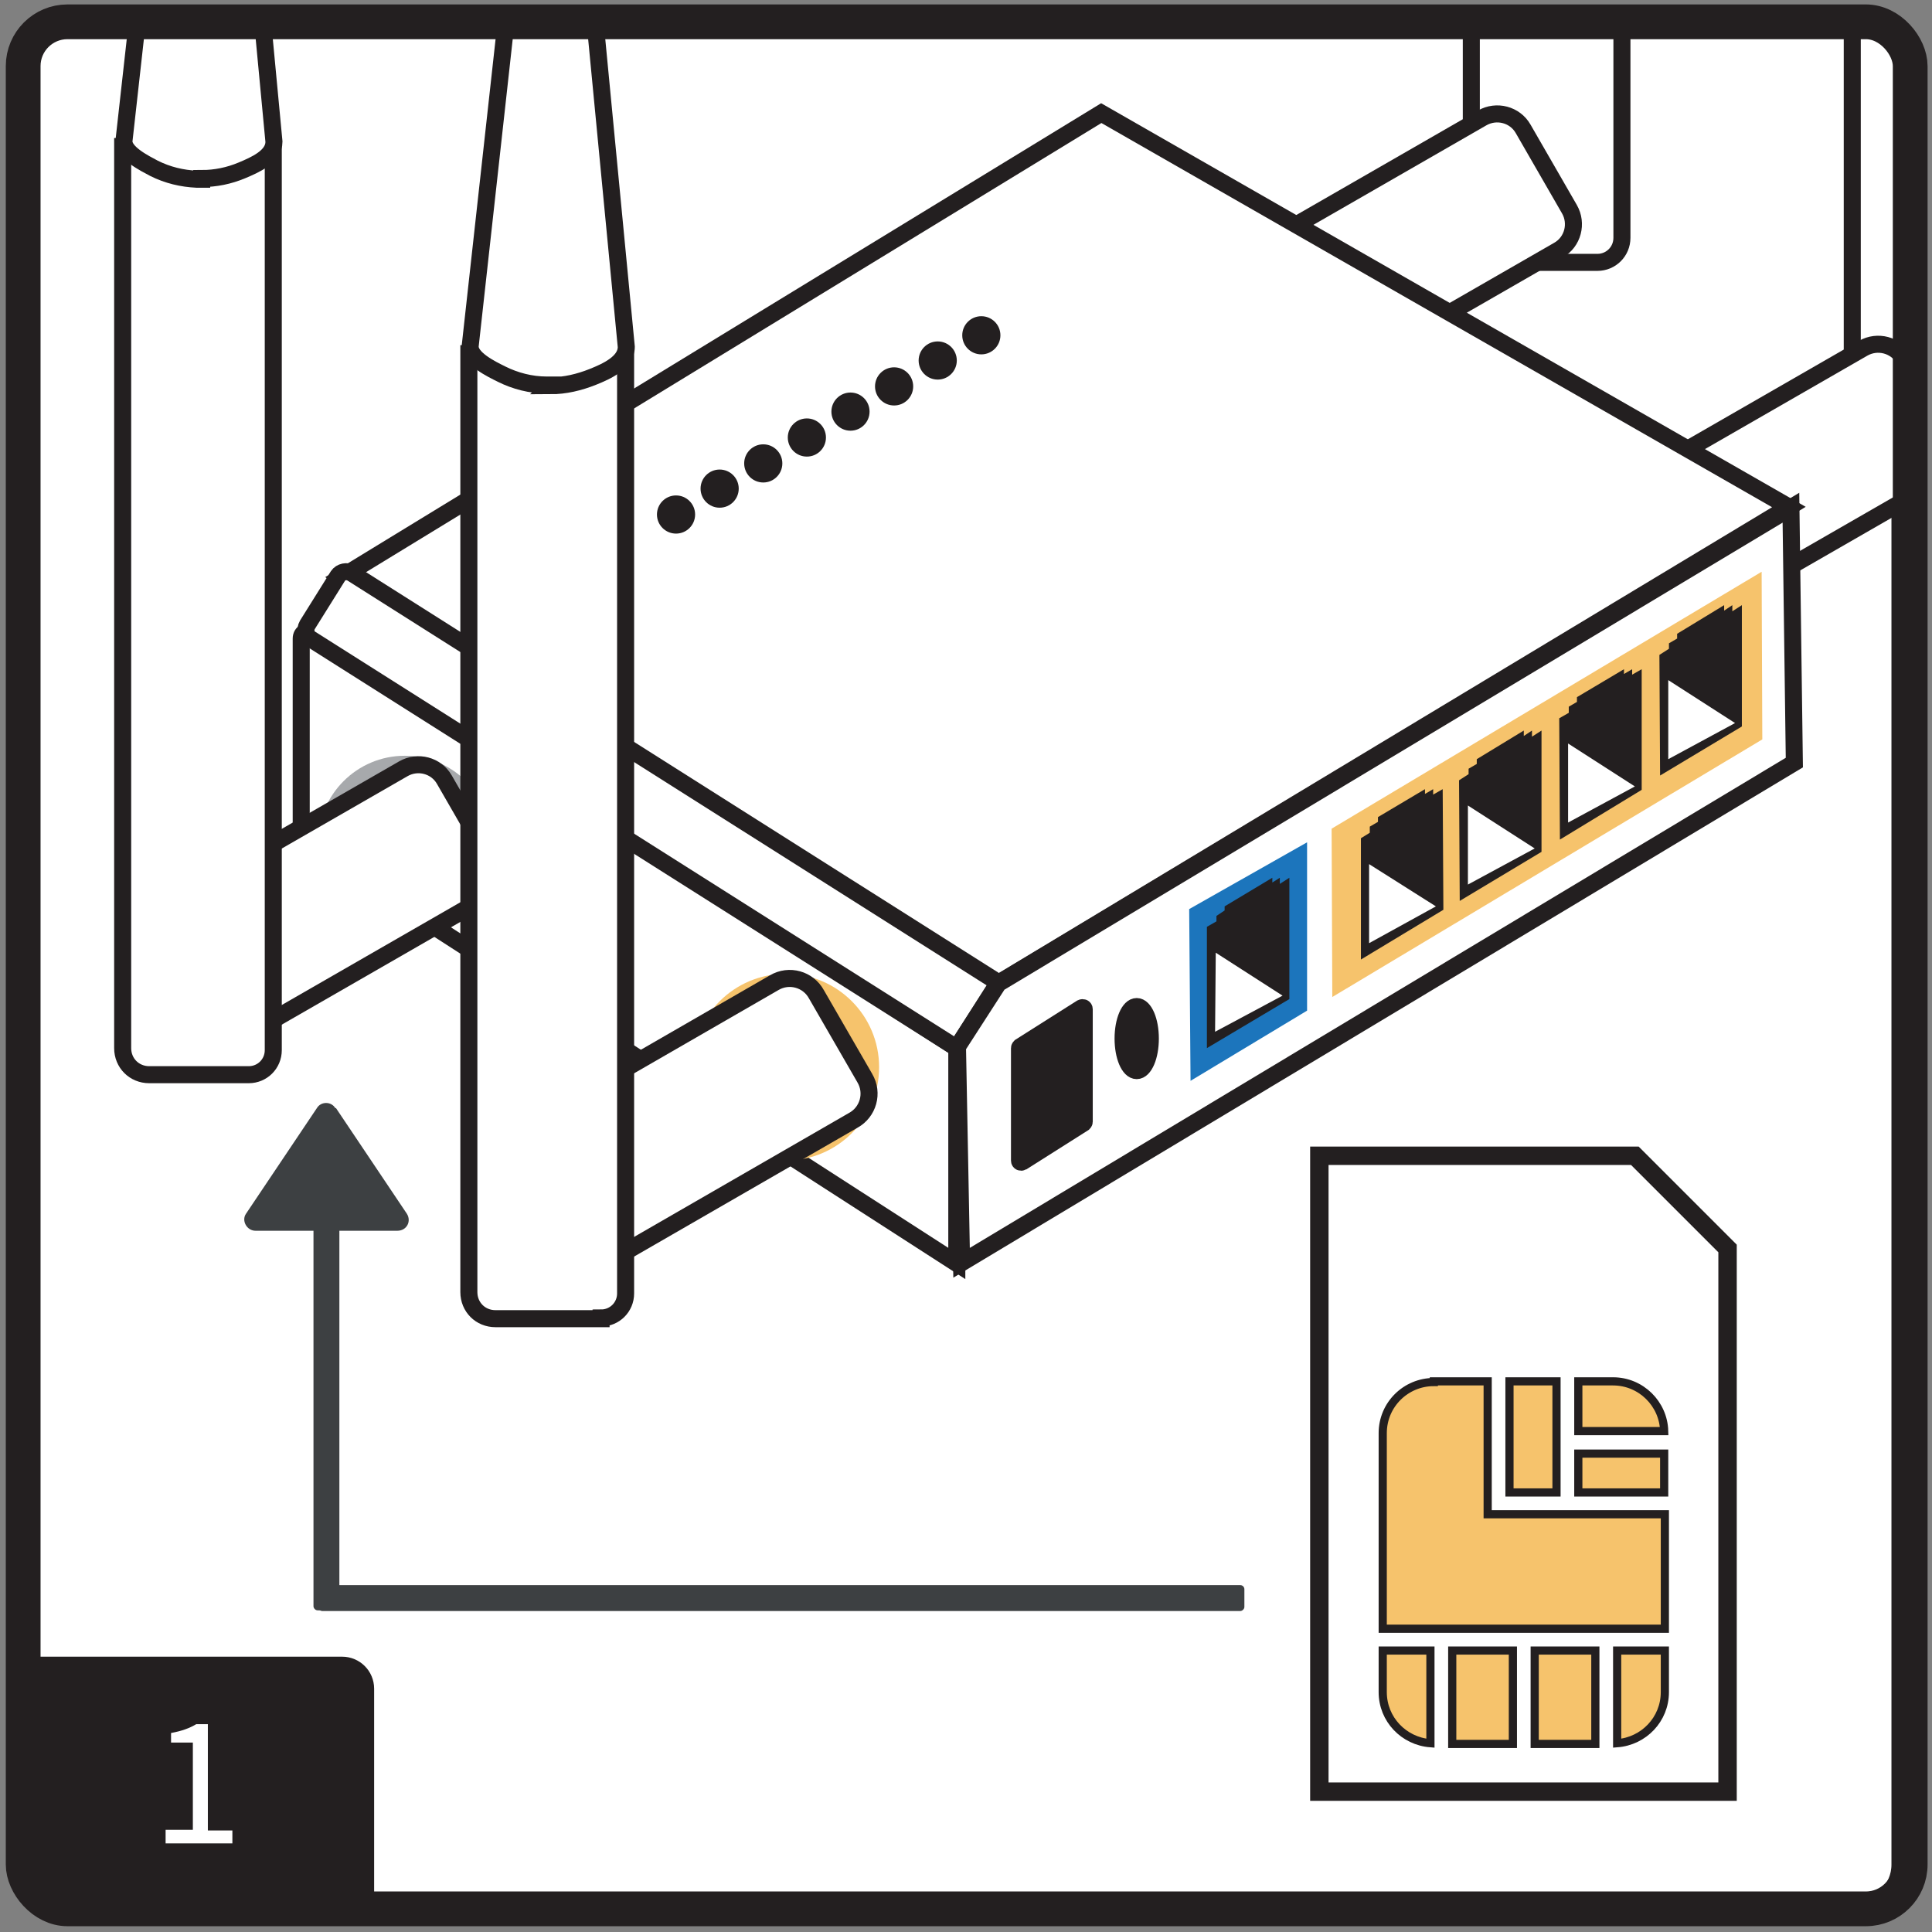 <?xml version="1.0" encoding="UTF-8"?>
<svg id="Layer_1" data-name="Layer 1" xmlns="http://www.w3.org/2000/svg" xmlns:xlink="http://www.w3.org/1999/xlink" viewBox="0 0 283.5 283.5">
  <rect x="0" y="0" width="283.5" height="283.5" fill="#808080" stroke="none"/>
  <defs>
    <style>
      .cls-1 {
        stroke-width: 1.2px;
      }

      .cls-1, .cls-2, .cls-3, .cls-4, .cls-5, .cls-6, .cls-7 {
        stroke: #231f20;
        stroke-miterlimit: 10;
      }

      .cls-1, .cls-8 {
        fill: #f6c36c;
      }

      .cls-2 {
        stroke-width: 2.5px;
      }

      .cls-2, .cls-3, .cls-5, .cls-9 {
        fill: #fff;
      }

      .cls-3, .cls-4, .cls-7 {
        stroke-width: 2.5px;
      }

      .cls-4, .cls-10 {
        fill: #231f20;
      }

      .cls-11 {
        clip-path: url(#clippath);
      }

      .cls-12, .cls-6, .cls-7 {
        fill: none;
      }

      .cls-12, .cls-13, .cls-14, .cls-15, .cls-10, .cls-16, .cls-9, .cls-8 {
        stroke-width: 0px;
      }

      .cls-5 {
        stroke-width: 2.7px;
      }

      .cls-6 {
        stroke-width: 5.1px;
      }

      .cls-17 {
        clip-path: url(#clippath-1);
      }

      .cls-13 {
        fill-rule: evenodd;
      }

      .cls-13, .cls-14 {
        fill: #3d4042;
      }

      .cls-15 {
        fill: #1c75bc;
      }

      .cls-16 {
        fill: #a7a9ac;
      }
    </style>
    <clipPath id="clippath">
      <rect class="cls-12" x="1.9" y="3.2" width="276.9" height="276.9" rx="6.5" ry="6.5"/>
    </clipPath>
    <clipPath id="clippath-1">
      <rect class="cls-12" x="334" y="3.2" width="276.9" height="276.9" rx="6.5" ry="6.5"/>
    </clipPath>
  </defs>
  <g>
    <g class="cls-11">
      <rect class="cls-3" x="1.9" y="3.2" width="276.9" height="276.9" rx="6.5" ry="6.5"/>
      <g>
        <path class="cls-3" d="m275.5-63.8h14.6c2.2,0,3.9,1.7,3.9,3.9V72.4h-22.1V-60.2c0-2,1.6-3.6,3.6-3.6Z" transform="translate(565.8 8.6) rotate(180)"/>
        <path class="cls-3" d="m251.4,89.6l-11.2-19.4,33.2-19.1c2.1-1.2,4.8-.5,6,1.6l6.8,11.8c1.2,2.1.5,4.8-1.6,6l-33.2,19.1Z"/>
        <g>
          <path class="cls-3" d="m219.6-97.6h14.6c2.2,0,3.9,1.7,3.9,3.9V38.5h-22.1V-94c0-2,1.6-3.6,3.6-3.6Z" transform="translate(454 -59.1) rotate(180)"/>
          <path class="cls-3" d="m195.5,55.8l-11.2-19.4,33.2-19.1c2.1-1.2,4.8-.5,6,1.6l6.8,11.8c1.2,2.1.5,4.8-1.6,6l-33.2,19.1Z"/>
        </g>
        <path class="cls-3" d="m44.2,123.4l96.2,62v-31.6l-94.6-61c-.7-.4-1.6,0-1.6.9v29.7Z"/>
        <circle class="cls-16" cx="59.4" cy="123.6" r="12.7"/>
        <path class="cls-3" d="m37.2,151.3l-11.2-19.4,33.2-19.1c2.1-1.2,4.8-.5,6,1.6l6.8,11.8c1.2,2.1.5,4.8-1.6,6l-33.2,19.1Z"/>
        <g>
          <path class="cls-3" d="m21.8,21.6h14.6c2.2,0,3.9,1.7,3.9,3.9v132.3h-22.1V25.2c0-2,1.6-3.6,3.6-3.6Z" transform="translate(58.3 179.3) rotate(180)"/>
          <path class="cls-3" d="m29.6,26.2c2,0,4-.4,5.9-1.2s4.7-2,4.7-4.2l-5.1-54h-10.9s-6,53.8-6,53.8c-.2,1.8,3.1,3.4,4.4,4.1,2,1,4.1,1.5,6.3,1.6.2,0,.5,0,.7,0Z"/>
        </g>
        <polygon class="cls-3" points="50.1 84.7 146.3 144.4 262.5 74.4 161.6 16.6 50.1 84.7"/>
        <path class="cls-3" d="m45.5,93.7l94.9,60.1,6.1-9.6-94.9-60.1c-.7-.4-1.6-.2-2,.4l-4.5,7.2c-.4.7-.2,1.6.4,2Z"/>
        <line class="cls-7" x1="202.9" y1="206.6" x2="202.9" y2="205.7"/>
        <line class="cls-7" x1="202.6" y1="206.7" x2="202.9" y2="206.6"/>
        <polygon class="cls-3" points="146.5 144.3 140.5 153.6 141.1 185.3 263.3 111.9 262.8 74.5 146.5 144.3"/>
        <polygon class="cls-8" points="195.5 146.3 258.6 108.5 258.5 83.9 195.4 121.6 195.5 146.3"/>
        <g>
          <polygon class="cls-10" points="214.1 114.5 214.2 132.2 226.2 125 226.2 107.2 224.8 108.1 224.8 107.2 223.6 108 223.6 107.2 216.7 111.4 216.7 112.1 215.5 112.8 215.5 113.6 214.1 114.5"/>
          <polygon class="cls-9" points="215.4 118.2 225.2 124.5 215.4 129.8 215.4 118.2"/>
        </g>
        <g>
          <polygon class="cls-10" points="243.5 96.1 243.6 113.8 255.6 106.6 255.6 88.8 254.2 89.7 254.2 88.8 253 89.6 253 88.8 246.1 93 246.1 93.7 244.9 94.4 244.9 95.2 243.5 96.1"/>
          <polygon class="cls-9" points="244.8 99.8 254.6 106.1 244.8 111.4 244.8 99.8"/>
        </g>
        <g>
          <polygon class="cls-10" points="228.8 105.4 228.9 123.2 240.9 115.9 240.9 98.2 239.5 99 239.5 98.2 238.3 98.9 238.3 98.2 231.4 102.3 231.4 103 230.2 103.7 230.2 104.6 228.8 105.4"/>
          <polygon class="cls-9" points="230.1 109.1 239.9 115.4 230.1 120.7 230.1 109.1"/>
        </g>
        <g>
          <polygon class="cls-10" points="199.7 123 199.7 140.8 211.8 133.5 211.7 115.8 210.3 116.6 210.3 115.8 209.1 116.5 209.1 115.8 202.2 119.9 202.2 120.6 201 121.3 201 122.2 199.7 123"/>
          <polygon class="cls-9" points="200.9 126.8 210.7 133 200.9 138.4 200.9 126.8"/>
        </g>
        <g>
          <polygon class="cls-15" points="174.7 158.6 191.8 148.3 191.8 123.6 174.5 133.4 174.7 158.6"/>
          <g>
            <polygon class="cls-10" points="177.1 136 177.1 153.8 189.2 146.6 189.2 128.8 187.8 129.7 187.8 128.8 186.7 129.5 186.7 128.8 179.7 133 179.7 133.6 178.5 134.4 178.5 135.2 177.1 136"/>
            <polygon class="cls-9" points="178.4 139.8 188.2 146.1 178.3 151.4 178.4 139.8"/>
          </g>
        </g>
        <path class="cls-4" d="m150,170.5l9-5.7c0,0,.1-.1.1-.2v-16.5c0-.2-.2-.3-.4-.2l-9,5.7c0,0-.1.1-.1.2v16.5c0,.2.2.3.4.2Z"/>
        <ellipse class="cls-4" cx="166.8" cy="152.4" rx="2" ry="4.7"/>
        <circle class="cls-8" cx="115.3" cy="156.6" r="13.7"/>
        <path class="cls-3" d="m90.7,184.3l-11.6-20.2,34.5-19.9c2.2-1.3,5-.5,6.2,1.7l7.1,12.3c1.3,2.2.5,5-1.7,6.2l-34.5,19.9Z"/>
        <g>
          <path class="cls-3" d="m72.5,51.8h15.5c2.2,0,3.9,1.7,3.9,3.9v137.7h-23V55.5c0-2,1.6-3.6,3.6-3.6Z" transform="translate(160.7 245.3) rotate(180)"/>
          <path class="cls-3" d="m80.8,56.6c2.1,0,4.2-.5,6.2-1.3s4.9-2.1,4.9-4.4l-5.4-56.2h-11.3s-6.2,55.9-6.2,56c-.2,1.9,3.2,3.5,4.6,4.2,2,1,4.3,1.6,6.6,1.6.2,0,.5,0,.7,0Z"/>
        </g>
        <g>
          <circle class="cls-10" cx="99.2" cy="75.5" r="2.8"/>
          <circle class="cls-10" cx="105.6" cy="71.7" r="2.8"/>
          <circle class="cls-10" cx="112" cy="68" r="2.8"/>
          <circle class="cls-10" cx="118.4" cy="64.2" r="2.8"/>
          <circle class="cls-10" cx="124.8" cy="60.4" r="2.8"/>
          <circle class="cls-10" cx="131.2" cy="56.7" r="2.8"/>
          <circle class="cls-10" cx="144" cy="49.2" r="2.8"/>
          <circle class="cls-10" cx="137.6" cy="52.9" r="2.8"/>
        </g>
      </g>
      <g>
        <polygon class="cls-5" points="239.9 169.6 193.6 169.6 193.6 262.9 253.5 262.9 253.5 183.2 239.9 169.6"/>
        <rect class="cls-1" x="221.5" y="202.7" width="6.9" height="16.3"/>
        <path class="cls-1" d="m231.6,202.7h5.1c4.1,0,7.4,3.3,7.5,7.3h-12.6v-7.3Z"/>
        <rect class="cls-1" x="231.6" y="213.3" width="12.6" height="5.7"/>
        <path class="cls-1" d="m210.4,202.7h7.9v19.5h26v16.8h-41.4v-28.7c0-4.2,3.4-7.5,7.5-7.5Z"/>
        <rect class="cls-1" x="225.2" y="242.2" width="8.9" height="13.7"/>
        <rect class="cls-1" x="213.1" y="242.2" width="8.9" height="13.7"/>
        <path class="cls-1" d="m202.9,248.3v-6.1h7v13.6c-3.9-.3-7-3.5-7-7.5Z"/>
        <path class="cls-1" d="m237.3,255.8v-13.6h7v6.1c0,4-3.1,7.2-7,7.5Z"/>
      </g>
      <path class="cls-13" d="m49.3,162.6l10.4,15.5c.7,1.1,0,2.5-1.4,2.5h-20.8c-1.3,0-2.1-1.5-1.4-2.5l10.4-15.5c.6-1,2.1-1,2.7,0Z"/>
      <rect class="cls-14" x="46" y="178.3" width="3.8" height="58" rx=".6" ry=".6"/>
      <rect class="cls-14" x="112.7" y="166.4" width="3.8" height="135.9" rx=".6" ry=".6" transform="translate(-119.7 349.1) rotate(-90)"/>
    </g>
    <g>
      <rect class="cls-6" x="3.4" y="3.2" width="276.9" height="276.9" rx="6.5" ry="6.5"/>
      <path class="cls-10" d="m3.4,243.1h46.8c2.6,0,4.7,2.1,4.7,4.7v32.3H9.3c-3.2,0-5.8-2.6-5.8-5.8v-31.1h0Z"/>
      <path class="cls-9" d="m24.3,268.5h4v-12.8h-3.2v-1.4c1.6-.3,2.7-.7,3.7-1.3h1.7v15.6h3.6v1.9h-9.8v-1.9Z"/>
    </g>
  </g>
  <g class="cls-17">
    <polygon class="cls-2" points="525.5 49.5 376.6 141.9 196.8 33.5 352.9 -56 525.5 49.5"/>
    <polygon class="cls-2" points="376.3 141.7 385.6 156.2 384.7 205.1 195.5 91.5 196.4 33.6 376.3 141.7"/>
    <polygon class="cls-8" points="300.5 144.8 202.8 86.4 202.9 48.3 300.6 106.6 300.5 144.8"/>
    <g>
      <polygon class="cls-10" points="271.7 95.5 271.6 123 252.9 111.9 253 84.4 255.1 85.6 255.1 84.4 257 85.5 257 84.4 267.7 90.8 267.7 91.9 269.5 93 269.5 94.3 271.7 95.5"/>
      <polygon class="cls-9" points="269.7 101.3 254.6 111 269.7 119.3 269.7 101.3"/>
    </g>
    <g>
      <polygon class="cls-10" points="226.1 67.1 226 94.6 207.4 83.4 207.5 55.9 209.6 57.2 209.6 55.9 211.5 57 211.5 55.9 222.2 62.3 222.2 63.4 224 64.5 224 65.8 226.1 67.1"/>
      <polygon class="cls-9" points="224.2 72.9 209 82.5 224.2 90.8 224.2 72.9"/>
    </g>
    <g>
      <polygon class="cls-10" points="248.9 81.5 248.8 109 230.1 97.8 230.2 70.3 232.4 71.6 232.4 70.3 234.2 71.4 234.2 70.3 244.9 76.7 244.9 77.8 246.8 78.9 246.8 80.2 248.9 81.5"/>
      <polygon class="cls-9" points="246.9 87.3 231.8 97 247 105.3 246.9 87.3"/>
    </g>
    <g>
      <polygon class="cls-10" points="294 108.8 294 136.3 275.3 125.1 275.4 97.6 277.5 98.9 277.5 97.6 279.4 98.7 279.4 97.6 290.1 104 290.1 105.1 291.9 106.2 291.9 107.5 294 108.8"/>
      <polygon class="cls-9" points="292.1 114.6 277 124.3 292.1 132.5 292.1 114.6"/>
    </g>
  </g>
</svg>